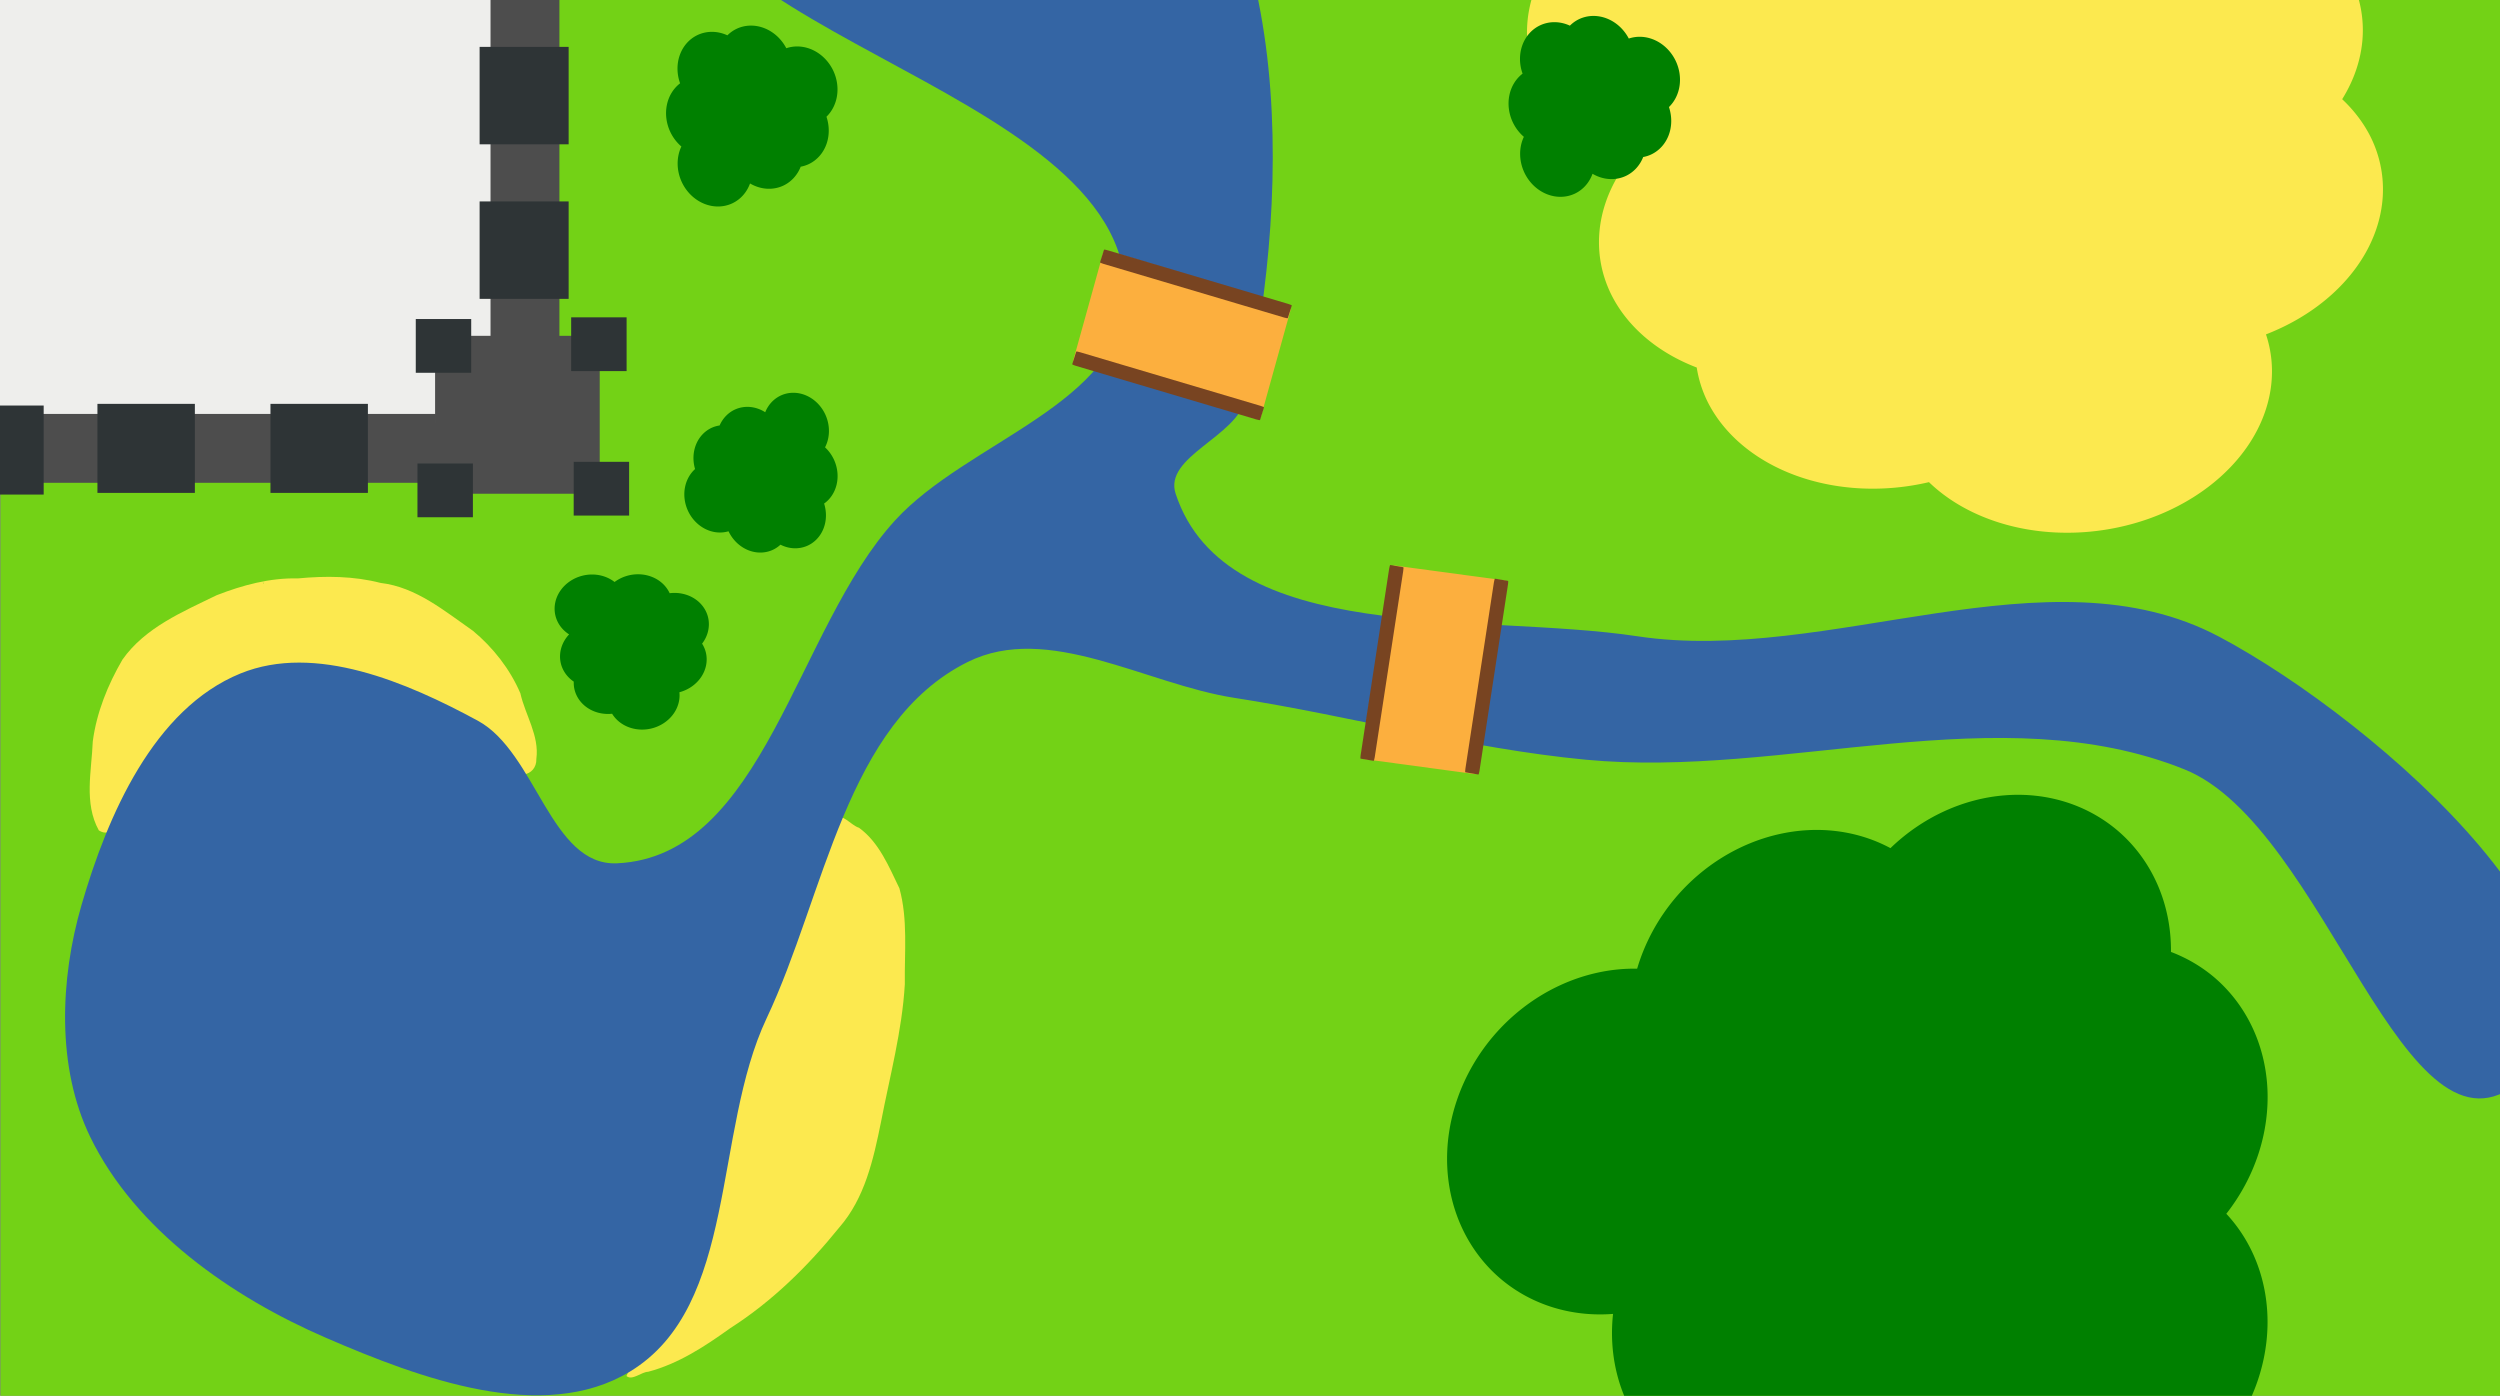 <?xml version="1.0" encoding="UTF-8" standalone="no"?>
<!-- Created with Inkscape (http://www.inkscape.org/) -->

<svg
   xmlns:dc="http://purl.org/dc/elements/1.1/"
   xmlns:cc="http://creativecommons.org/ns#"
   xmlns:rdf="http://www.w3.org/1999/02/22-rdf-syntax-ns#"
   xmlns:svg="http://www.w3.org/2000/svg"
   xmlns="http://www.w3.org/2000/svg"
   xmlns:xlink="http://www.w3.org/1999/xlink"
   xmlns:sodipodi="http://sodipodi.sourceforge.net/DTD/sodipodi-0.dtd"
   xmlns:inkscape="http://www.inkscape.org/namespaces/inkscape"
   sodipodi:docname="map.svg"
   inkscape:version="0.91 r13725"
   version="1.1"
   id="svg16054"
   viewBox="0 0 2125.984 1187.008"
   height="33.5cm"
   width="60cm">
  <rect x="0" y="0" width="2125.984" height="1187.008" fill="#808080" stroke="none"/>
  <defs
     id="defs16056">
    <inkscape:path-effect
       effect="spiro"
       id="path-effect5341"
       is_visible="true" />
    <inkscape:path-effect
       effect="spiro"
       id="path-effect17606"
       is_visible="true" />
    <inkscape:path-effect
       is_visible="true"
       id="path-effect16830"
       effect="spiro" />
    <inkscape:path-effect
       is_visible="true"
       id="path-effect16826"
       effect="spiro" />
    <inkscape:path-effect
       is_visible="true"
       id="path-effect16822"
       effect="spiro" />
    <inkscape:path-effect
       is_visible="true"
       id="path-effect16818"
       effect="spiro" />
    <inkscape:path-effect
       is_visible="true"
       id="path-effect16814"
       effect="spiro" />
    <inkscape:path-effect
       is_visible="true"
       id="path-effect16810"
       effect="spiro" />
    <inkscape:path-effect
       is_visible="true"
       id="path-effect16806"
       effect="spiro" />
    <inkscape:path-effect
       is_visible="true"
       id="path-effect16802"
       effect="spiro" />
    <inkscape:path-effect
       is_visible="true"
       id="path-effect16798"
       effect="spiro" />
    <inkscape:path-effect
       effect="spiro"
       id="path-effect16794"
       is_visible="true" />
    <inkscape:path-effect
       effect="spiro"
       id="path-effect16790"
       is_visible="true" />
    <inkscape:path-effect
       effect="spiro"
       id="path-effect16786"
       is_visible="true" />
    <inkscape:path-effect
       effect="spiro"
       id="path-effect16782"
       is_visible="true" />
    <inkscape:path-effect
       effect="spiro"
       id="path-effect16778"
       is_visible="true" />
    <inkscape:path-effect
       effect="spiro"
       id="path-effect16774"
       is_visible="true" />
    <pattern
       id="pattern6063"
       height="17.852"
       width="24.817"
       y="0"
       x="0"
       patternUnits="userSpaceOnUse"
       patternTransform="matrix(1,0,0,-1,-4171.3,1094.507)">
      <g
         id="g6065">
        <g
           id="g6067"
           clip-path="url(#clipPath6059)">
          <g
             id="g6069"
             transform="translate(1.834,14.357)">
            <path
               id="path6071"
               style="fill:none;stroke:#ffffff;stroke-opacity:1;stroke-width:0.5;stroke-linecap:round;stroke-linejoin:round;stroke-miterlimit:10;stroke-dasharray:none"
               d="M 0,0 C 0,0 3,2.5 6.75,1.5" />
          </g>
          <g
             id="g6073"
             transform="translate(8.503,10.988)">
            <path
               id="path6075"
               style="fill:none;stroke:#ffffff;stroke-opacity:1;stroke-width:0.5;stroke-linecap:round;stroke-linejoin:round;stroke-miterlimit:10;stroke-dasharray:none"
               d="M 0,0 C 0,0 3.285,2.112 6.883,0.657" />
          </g>
          <g
             id="g6077"
             transform="translate(0.25,5.2)">
            <path
               id="path6079"
               style="fill:none;stroke:#ffffff;stroke-opacity:1;stroke-width:0.5;stroke-linecap:round;stroke-linejoin:round;stroke-miterlimit:10;stroke-dasharray:none"
               d="M 0,0 C 0,0 3.285,2.111 6.883,0.657" />
          </g>
          <g
             id="g6081"
             transform="translate(16.812,5.2)">
            <path
               id="path6083"
               style="fill:none;stroke:#ffffff;stroke-opacity:1;stroke-width:0.5;stroke-linecap:round;stroke-linejoin:round;stroke-miterlimit:10;stroke-dasharray:none"
               d="M 0,0 C 0,0 3.285,2.111 6.883,0.657" />
          </g>
          <g
             id="g6085"
             transform="translate(17.653,16.824)">
            <path
               id="path6087"
               style="fill:none;stroke:#ffffff;stroke-opacity:1;stroke-width:0.5;stroke-linecap:round;stroke-linejoin:round;stroke-miterlimit:10;stroke-dasharray:none"
               d="M 0,0 C 0,0 3.48,1.771 6.915,-0.035" />
          </g>
          <g
             id="g6089"
             transform="translate(8.503,0.25)">
            <path
               id="path6091"
               style="fill:none;stroke:#ffffff;stroke-opacity:1;stroke-width:0.5;stroke-linecap:round;stroke-linejoin:round;stroke-miterlimit:10;stroke-dasharray:none"
               d="M 0,0 C 0,0 3.285,2.112 6.883,0.657" />
          </g>
        </g>
      </g>
    </pattern>
    <clipPath
       id="clipPath6059"
       clipPathUnits="userSpaceOnUse">
      <path
         inkscape:connector-curvature="0"
         id="path6061"
         d="m 0,17.852 24.817,0 L 24.817,0 0,0 0,17.852 Z" />
    </clipPath>
    <pattern
       patternUnits="userSpaceOnUse"
       width="62.722"
       height="13.94"
       patternTransform="translate(311.765,-798.751)"
       id="pattern17603">
      <path
         style="fill:none;fill-rule:evenodd;stroke:#c6d8ec;stroke-width:5;stroke-linecap:round;stroke-linejoin:miter;stroke-miterlimit:4;stroke-dasharray:none;stroke-opacity:1"
         d="m 2.519,11.046 c 1.968,-3.141 4.918,-5.657 8.33,-7.104 3.413,-1.447 7.272,-1.818 10.898,-1.048 3.417,0.726 6.543,2.411 9.614,4.076 3.071,1.665 6.197,3.35 9.614,4.076 3.626,0.77 7.485,0.399 10.898,-1.048 3.413,-1.447 6.363,-3.963 8.33,-7.104"
         id="path16841"
         inkscape:path-effect="#path-effect17606"
         inkscape:original-d="m 2.5190187,11.046121 c 4.7295,-7.9737299 12.4985203,-20.3940399 19.2280503,-8.1520099 3.08913,6.29503 7.11407,10.7969399 19.22806,8.1520099 8.07439,-1.7629299 17.66593,-23.93629 19.22805,-8.1520099"
         inkscape:connector-curvature="0"
         sodipodi:nodetypes="ccsc" />
    </pattern>
    <linearGradient
       id="linearGradient10874">
      <stop
         offset="0"
         style="stop-color:#3c1a0f;stop-opacity:1"
         id="stop10876" />
      <stop
         offset="1"
         style="stop-color:#d7bbb3;stop-opacity:1"
         id="stop10878" />
    </linearGradient>
    <linearGradient
       id="linearGradient10852">
      <stop
         offset="0"
         style="stop-color:#391b0f;stop-opacity:1"
         id="stop10854" />
      <stop
         offset="0.11"
         style="stop-color:#5b2318;stop-opacity:1"
         id="stop10856" />
      <stop
         offset="0.275"
         style="stop-color:#5b2318;stop-opacity:1"
         id="stop10858" />
      <stop
         offset="1"
         style="stop-color:#905036;stop-opacity:1"
         id="stop10860" />
    </linearGradient>
    <linearGradient
       id="linearGradient10752">
      <stop
         offset="0"
         style="stop-color:#905036;stop-opacity:1"
         id="stop10754" />
      <stop
         offset="0.225"
         style="stop-color:#5b2318;stop-opacity:1"
         id="stop10760" />
      <stop
         offset="0.613"
         style="stop-color:#5b2318;stop-opacity:1"
         id="stop10762" />
      <stop
         offset="1"
         style="stop-color:#905036;stop-opacity:1"
         id="stop10756" />
    </linearGradient>
    <linearGradient
       gradientUnits="userSpaceOnUse"
       xlink:href="#linearGradient10752"
       id="linearGradient10758"
       y2="349.533"
       x2="498.753"
       y1="756.474"
       x1="498.753" />
    <linearGradient
       gradientTransform="matrix(0.937,-0.859,0.859,0.937,-400.209,462.786)"
       gradientUnits="userSpaceOnUse"
       xlink:href="#linearGradient10852"
       id="linearGradient10797"
       y2="353.797"
       x2="498.753"
       y1="750.285"
       x1="498.753" />
    <linearGradient
       gradientTransform="matrix(0.937,-0.859,0.859,0.937,-400.209,462.786)"
       gradientUnits="userSpaceOnUse"
       xlink:href="#linearGradient10874"
       id="linearGradient10872"
       y2="278.814"
       x2="509.897"
       y1="544.747"
       x1="509.971" />
    <pattern
       patternUnits="userSpaceOnUse"
       width="27.389"
       height="21.849"
       patternTransform="translate(908.493,821.85)"
       id="pattern11050">
      <path
         id="path11012"
         d="m 11.007,11.767 c 3.539,-1.007 3.37,-1.511 6.74,0.168 3.37,1.679 2.022,2.518 0.674,4.029 -1.348,1.511 -5.898,4.869 -7.583,3.022 -1.685,-1.847 -3.707,-1.511 -2.865,-3.358 0.843,-1.847 3.033,-3.861 3.033,-3.861 z"
         style="fill:#8b4c33;fill-opacity:1;stroke:none" />
      <path
         id="path11014"
         d="m 19.938,4.883 c -2.696,1.679 -4.381,2.183 -3.707,3.694 0.674,1.511 2.191,3.022 3.37,3.022 1.18,0 3.707,2.015 4.887,0.504 1.18,-1.511 3.202,-2.183 2.865,-4.197 -0.337,-2.015 0,-2.518 -2.696,-3.358 -2.696,-0.839 -4.718,0.336 -4.718,0.336 z"
         style="fill:#8b4c33;fill-opacity:1;stroke:none" />
      <path
         id="path11016"
         d="m 21.117,14.957 c -1.685,2.183 -3.37,2.183 -3.202,3.526 0.169,1.343 1.18,3.526 3.37,3.358 2.191,-0.168 4.718,-0.504 4.887,-2.518 0.169,-2.015 1.854,-4.197 0,-4.869 -1.854,-0.672 -5.055,0.504 -5.055,0.504 z"
         style="fill:#8b4c33;fill-opacity:1;stroke:none" />
      <path
         id="path11018"
         d="m 8.816,8.409 c 3.033,0.839 4.044,0.336 4.718,-0.168 0.674,-0.504 1.18,-1.175 2.359,-2.686 1.18,-1.511 0.674,-3.19 -0.169,-4.365 -0.843,-1.175 -0.843,-1.175 -2.696,-0.504 -1.854,0.672 -3.202,1.007 -3.202,3.022 0,2.015 -1.011,4.701 -1.011,4.701 z"
         style="fill:#8b4c33;fill-opacity:1;stroke:none" />
      <path
         id="path11020"
         d="m 7.805,3.204 c -0.337,2.35 0.843,3.694 -1.011,5.372 -1.854,1.679 -4.381,5.372 -5.055,2.518 -0.674,-2.854 -2.865,-4.197 -1.011,-6.884 1.854,-2.686 2.191,-4.869 4.213,-4.029 2.022,0.839 2.865,3.022 2.865,3.022 z"
         style="fill:#8b4c33;fill-opacity:1;stroke:none" />
      <path
         id="path11022"
         d="m 7.468,10.591 c 1.854,-0.504 2.528,-1.343 1.011,2.183 -1.517,3.526 -3.37,7.723 -4.381,7.219 -1.011,-0.504 -2.528,-3.861 -2.191,-5.205 0.337,-1.343 2.359,-1.175 3.202,-2.35 0.843,-1.175 2.359,-1.847 2.359,-1.847 z"
         style="fill:#8b4c33;fill-opacity:1;stroke:none" />
    </pattern>
    <linearGradient
       id="linearGradient5542">
      <stop
         style="stop-color:#ff8037;stop-opacity:1"
         offset="0"
         id="stop5544" />
      <stop
         style="stop-color:#ffa546;stop-opacity:1"
         offset="1"
         id="stop5546" />
    </linearGradient>
    <linearGradient
       id="linearGradient5552">
      <stop
         id="stop5554"
         offset="0"
         style="stop-color:#fa8a8d;stop-opacity:1" />
      <stop
         id="stop5556"
         offset="1"
         style="stop-color:#f9353a;stop-opacity:1" />
    </linearGradient>
    <linearGradient
       id="linearGradient5536">
      <stop
         style="stop-color:#a8ed81;stop-opacity:1"
         offset="0"
         id="stop5538" />
      <stop
         style="stop-color:#66c430;stop-opacity:1"
         offset="1"
         id="stop5540" />
    </linearGradient>
    <linearGradient
       id="linearGradient5518">
      <stop
         style="stop-color:#ffd05b;stop-opacity:1"
         offset="0"
         id="stop5520" />
      <stop
         style="stop-color:#fff0cb;stop-opacity:1"
         offset="1"
         id="stop5522" />
    </linearGradient>
    <linearGradient
       id="linearGradient5524">
      <stop
         style="stop-color:#bbd5f8;stop-opacity:1"
         offset="0"
         id="stop5526" />
      <stop
         style="stop-color:#5e99ea;stop-opacity:1"
         offset="1"
         id="stop5528" />
    </linearGradient>
    <linearGradient
       id="linearGradient5512">
      <stop
         style="stop-color:#dfa0ed;stop-opacity:1"
         offset="0"
         id="stop5514" />
      <stop
         style="stop-color:#c650df;stop-opacity:1"
         offset="1"
         id="stop5516" />
    </linearGradient>
    <radialGradient
       gradientTransform="matrix(0.85,-0.151,0.024,0.891,151.976,170.91)"
       r="19"
       fy="130"
       fx="1036"
       cy="130"
       cx="1036"
       gradientUnits="userSpaceOnUse"
       id="radialGradient5612"
       xlink:href="#linearGradient5614"
       inkscape:collect="always" />
    <linearGradient
       id="linearGradient5614">
      <stop
         style="stop-color:#8a8a8a;stop-opacity:1"
         offset="0"
         id="stop5616" />
      <stop
         style="stop-color:#ffffff;stop-opacity:1"
         offset="1"
         id="stop5618" />
    </linearGradient>
  </defs>
  <sodipodi:namedview
     units="cm"
     fit-margin-bottom="0"
     fit-margin-right="0"
     fit-margin-left="0"
     fit-margin-top="0"
     inkscape:window-maximized="1"
     inkscape:window-y="870"
     inkscape:window-x="0"
     inkscape:window-height="1017"
     inkscape:window-width="1920"
     borderlayer="true"
     showgrid="false"
     inkscape:current-layer="layer2"
     inkscape:document-units="cm"
     inkscape:cy="495.96164"
     inkscape:cx="543.69248"
     inkscape:zoom="0.70710678"
     inkscape:pageshadow="2"
     inkscape:pageopacity="0.0"
     borderopacity="1.0"
     bordercolor="#666666"
     pagecolor="#ffffff"
     id="base" />
  <g
     inkscape:groupmode="layer"
     id="layer2"
     inkscape:label="background"
     style="display:inline">
    <rect
       style="opacity:1;fill:#73d216;fill-opacity:1;stroke:#3465a4;stroke-width:0;stroke-miterlimit:4;stroke-dasharray:none;stroke-dashoffset:0;stroke-opacity:1"
       id="rect16686"
       width="1614.286"
       height="2128.572"
       x="-1189.129"
       y="0.404"
       transform="matrix(0,-1,1,0,0,0)" />
    <path
       style="display:inline;fill:#fce94f;fill-opacity:1"
       d="m 532.727,1170.156 c 6.819,-16.456 24.601,-31.276 32.684,-49.043 12.542,-31.077 14.745,-65.108 22.238,-97.577 10.95,-54.569 23.349,-109.79 49.734,-159.294 14.445,-43.817 33.323,-86.403 45.547,-130.975 2.781,-14.668 12.042,-30.608 26.348,-37.725 7.157,-4.501 14.342,6.347 21.222,8.392 17.087,12.388 25.408,33.061 34.347,51.461 7.31,26.421 4.251,54.413 4.612,81.535 -2.299,39.703 -12.796,78.401 -20.283,117.339 -6.429,31.692 -13.692,64.719 -35.64,89.756 -26.491,32.788 -56.898,62.676 -92.538,85.453 -21.514,15.407 -43.923,30.219 -69.81,37.069 -5.713,0.076 -13.542,7.829 -18.46,3.609 z"
       id="path4859"
       inkscape:connector-curvature="0" />
    <path
       style="display:inline;fill:#fce94f;fill-opacity:1"
       d="m 84.05,706.157 c -12.852,-23.224 -6.127,-50.558 -5.156,-75.634 3.215,-24.655 12.838,-48.283 25.256,-69.624 19.216,-27.265 51.184,-40.626 80.152,-54.746 22.013,-8.585 45.287,-14.852 69.099,-14.278 23.439,-2.219 47.336,-2.077 70.236,3.841 30.363,3.544 54.421,23.964 78.605,40.763 17.117,14.223 31.486,32.534 40.269,53.075 4.209,18.642 16.219,36.012 13.61,55.803 0.53,15.17 -20.116,19.008 -22.592,2.475 -7.207,-19.549 -29.256,-25.623 -45.398,-36.022 -46.981,-23.101 -98.867,-44.759 -152.382,-38.001 -47.657,6.258 -86.218,40.708 -111.357,79.888 -7.345,12.184 -16.36,24.336 -20.784,37.664 -0.038,9.42 -9.545,21.405 -19.559,14.796 z M 224.323,495.913 c -1.169,-1.37 -0.887,0.937 0,0 z m 57.091,-2.499 -2.387,0.004 2.387,-0.004 z"
       id="path4325"
       inkscape:connector-curvature="0" />
    <g
       id="g5306"
       transform="translate(273.186,662.856)">
      <path
         sodipodi:nodetypes="aaaaaaaaaaaaaaaaaaaaaa"
         inkscape:connector-curvature="0"
         id="path17612"
         d="m -196.508,303.876 c 38.335,79.105 120.034,136.167 200.727,171.035 79.549,34.374 184.34,73.549 258.403,28.556 91.785,-55.76 70.298,-203.406 116.176,-300.509 49.522,-104.818 67.154,-251.235 170.948,-302.869 68.24,-33.947 151.295,18.792 226.61,30.482 99.956,15.515 198.168,43 298.862,52.615 168.984,16.135 351.662,-55.04 509.19,8.21 120.565,48.409 187.287,349.611 285.847,264.963 115.399,-99.11 -121.769,-306.382 -256.137,-377.692 -145.751,-77.35 -331.863,24.211 -495.012,-0.465 -135.386,-20.477 -349.536,8.894 -392.518,-121.11 -10.513,-31.796 52.205,-48.307 59.425,-81.009 39.961,-180.982 42.339,-438.876 -109.521,-545.129 -102.569,-71.765 -330.467,-61.672 -371.246,56.682 -59.933,173.947 382.55,217.779 378.511,401.717 -1.997,90.958 -134.339,123.082 -195.713,190.242 C 403.603,-128.003 376.594,65.516 251.555,71.29 195.127,73.895 182.809,-23.018 133.155,-49.953 72.881,-82.649 -5.066,-116 -68.589,-90.176 -142.391,-60.173 -181.705,30.327 -203.887,106.844 c -18.3,63.125 -21.283,137.888 7.379,197.032 z"
         style="fill:#3465a4;fill-opacity:1;fill-rule:evenodd;stroke:none;stroke-width:1px;stroke-linecap:butt;stroke-linejoin:miter;stroke-opacity:1" />
    </g>
  </g>
  <g
     inkscape:groupmode="layer"
     id="layer7"
     inkscape:label="detail" />
  <g
     inkscape:groupmode="layer"
     id="layer3"
     inkscape:label="terrains"
     style="display:inline">
    <path
       d="m 459.592,140.039 a 153.196,138.371 40.309 0 0 -95.383,45.502 153.196,138.371 40.309 0 0 -29.758,95.484 153.196,138.371 40.309 0 0 -118.273,44.637 153.196,138.371 40.309 0 0 -30.018,91.633 153.196,138.371 40.309 0 0 -23.812,21.475 153.196,138.371 40.309 0 0 12.742,190.467 153.196,138.371 40.309 0 0 48.324,169.158 153.196,138.371 40.309 0 0 196.193,4.152 153.196,138.371 40.309 0 0 201.234,-10.467 153.196,138.371 40.309 0 0 21.43,-36.596 A 153.196,138.371 40.309 0 0 745.582,709.969 153.196,138.371 40.309 0 0 730.539,516.939 153.196,138.371 40.309 0 0 688.457,334.24 153.196,138.371 40.309 0 0 628.02,301.523 153.196,138.371 40.309 0 0 570.545,179.129 153.196,138.371 40.309 0 0 459.592,140.039 Z"
       id="path16717"
       style="opacity:1;fill:#008000;fill-opacity:1;stroke:#3465a4;stroke-width:0;stroke-miterlimit:4;stroke-dasharray:none;stroke-dashoffset:0;stroke-opacity:1"
       inkscape:original="M 459.5918 140.03906 A 153.196 138.37059 40.309028 0 0 364.20898 185.54102 A 153.196 138.37059 40.309028 0 0 334.45117 281.02539 A 153.196 138.37059 40.309028 0 0 216.17773 325.66211 A 153.196 138.37059 40.309028 0 0 186.16016 417.29492 A 153.196 138.37059 40.309028 0 0 162.34766 438.76953 A 153.196 138.37059 40.309028 0 0 175.08984 629.23633 A 153.196 138.37059 40.309028 0 0 223.41406 798.39453 A 153.196 138.37059 40.309028 0 0 419.60742 802.54688 A 153.196 138.37059 40.309028 0 0 620.8418 792.08008 A 153.196 138.37059 40.309028 0 0 642.27148 755.48438 A 153.196 138.37059 40.309028 0 0 745.58203 709.96875 A 153.196 138.37059 40.309028 0 0 730.53906 516.93945 A 153.196 138.37059 40.309028 0 0 688.45703 334.24023 A 153.196 138.37059 40.309028 0 0 628.01953 301.52344 A 153.196 138.37059 40.309028 0 0 570.54492 179.12891 A 153.196 138.37059 40.309028 0 0 459.5918 140.03906 z "
       inkscape:radius="0"
       sodipodi:type="inkscape:offset"
       transform="matrix(0,-1,1,0,1090.698,1451.787)" />
    <g
       id="g16729"
       transform="matrix(2.062,0.871,-1.029,1.744,827.964,165.597)">
      <path
         style="opacity:1;fill:#fce94f;fill-opacity:1;stroke:#3465a4;stroke-width:0;stroke-miterlimit:4;stroke-dasharray:none;stroke-dashoffset:0;stroke-opacity:1"
         d="m 163.374,-232.877 a 64.681,71.611 41.048 0 0 1.754,96.481 64.681,71.611 41.048 0 0 44.45,14.484 64.681,71.611 41.048 0 0 20.151,55.551 64.681,71.611 41.048 0 0 42.649,14.583 64.681,71.611 41.048 0 0 9.893,11.259 64.681,71.611 41.048 0 0 89.102,-4.808 64.681,71.611 41.048 0 0 79.357,-21.568 64.681,71.611 41.048 0 0 3.123,-91.677 64.681,71.611 41.048 0 0 -3.68,-94.121 64.681,71.611 41.048 0 0 -16.976,-10.237 64.681,71.611 41.048 0 0 -20.652,-48.562 64.681,71.611 41.048 0 0 -90.314,5.868 64.681,71.611 41.048 0 0 -85.648,18.569 64.681,71.611 41.048 0 0 -15.656,28.051 64.681,71.611 41.048 0 0 -57.555,26.128 z"
         id="path16731"
         inkscape:connector-curvature="0" />
    </g>
    <rect
       style="fill:#eeeeec;fill-opacity:1"
       id="rect4283"
       width="485.714"
       height="452.857"
       x="-11.429"
       y="-77.278" />
    <path
       style="fill:#fce94f;fill-opacity:1"
       d=""
       id="path4327"
       inkscape:connector-curvature="0"
       transform="translate(0,-1.2207033e-4)" />
    <path
       style="fill:#fce94f;fill-opacity:1"
       d=""
       id="path4331"
       inkscape:connector-curvature="0"
       transform="translate(0,-1.2207033e-4)" />
  </g>
  <g
     inkscape:groupmode="layer"
     id="layer5"
     inkscape:label="castle_wall">
    <rect
       style="fill:#4d4d4d;fill-opacity:1"
       id="rect4286"
       width="140"
       height="134.286"
       x="370"
       y="285.579" />
    <rect
       style="fill:#4d4d4d;fill-opacity:1"
       id="rect4290"
       width="58.571"
       height="404.286"
       x="417.143"
       y="-97.278" />
    <rect
       style="fill:#4d4d4d;fill-opacity:1"
       id="rect4292"
       width="424.286"
       height="44.286"
       x="-20"
       y="359.865"
       ry="0"
       transform="translate(0,-1.2207033e-4)" />
    <rect
       style="fill:#4d4d4d;fill-opacity:1"
       id="rect4290-9"
       width="58.571"
       height="404.286"
       x="352.008"
       y="-370.714"
       transform="matrix(0,1,-1,0,0,0)" />
  </g>
  <g
     inkscape:groupmode="layer"
     id="layer6"
     inkscape:label="castle_fort">
    <rect
       style="fill:#2e3436;fill-opacity:1"
       id="rect4359"
       width="47.143"
       height="45.714"
       x="485.714"
       y="269.865" />
    <rect
       style="fill:#2e3436;fill-opacity:1"
       id="rect4328-0"
       width="75.714"
       height="82.857"
       x="407.857"
       y="39.865" />
    <rect
       style="fill:#2e3436;fill-opacity:1"
       id="rect4328-9"
       width="75.714"
       height="82.857"
       x="407.857"
       y="171.293" />
    <rect
       style="display:inline;fill:#2e3436;fill-opacity:1"
       id="rect4328-3"
       width="75.714"
       height="82.857"
       x="343.436"
       y="-312.857"
       transform="matrix(0,1,-1,0,0,0)" />
    <rect
       style="fill:#2e3436;fill-opacity:1"
       id="rect4328-6"
       width="75.714"
       height="82.857"
       x="343.436"
       y="-165.714"
       transform="matrix(0,1,-1,0,0,0)" />
    <rect
       style="fill:#2e3436;fill-opacity:1"
       id="rect4328-06"
       width="75.714"
       height="82.857"
       x="344.865"
       y="-37.143"
       transform="matrix(0,1,-1,0,0,0)" />
    <rect
       style="fill:#2e3436;fill-opacity:1"
       id="rect4359-6"
       width="47.143"
       height="45.714"
       x="487.857"
       y="392.722" />
    <rect
       style="fill:#2e3436;fill-opacity:1"
       id="rect4359-1"
       width="47.143"
       height="45.714"
       x="355"
       y="394.151" />
    <rect
       style="fill:#2e3436;fill-opacity:1"
       id="rect4359-8"
       width="47.143"
       height="45.714"
       x="353.571"
       y="271.294" />
  </g>
  <g
     inkscape:label="paths"
     inkscape:groupmode="layer"
     id="layer1"
     transform="translate(325.714,386.074)"
     style="display:inline">
    <g
       id="g16741"
       transform="matrix(0,-0.482,0.482,0,1400.104,17.126)" />
    <g
       id="g5561"
       transform="matrix(1.326,0.173,-0.187,1.229,-260.151,-200.291)">
      <g
         style="fill:#fcaf3e;fill-opacity:1"
         transform="matrix(0.985,-0.175,0.175,0.985,-22.742,156.99)"
         id="g5245">
        <rect
           ry="2.562"
           rx="2.562"
           transform="matrix(-0.18,0.984,-0.984,-0.18,0,0)"
           y="-956.274"
           x="-42.604"
           height="74.965"
           width="133.911"
           id="rect4946"
           style="color:#000000;clip-rule:nonzero;display:inline;overflow:visible;visibility:visible;opacity:1;isolation:auto;mix-blend-mode:normal;color-interpolation:sRGB;color-interpolation-filters:linearRGB;solid-color:#000000;solid-opacity:1;fill:#fcaf3e;fill-opacity:1;fill-rule:evenodd;stroke:none;stroke-width:10;stroke-linecap:round;stroke-linejoin:round;stroke-miterlimit:4;stroke-dasharray:none;stroke-dashoffset:0;stroke-opacity:1;color-rendering:auto;image-rendering:auto;shape-rendering:auto;text-rendering:auto;enable-background:accumulate" />
      </g>
      <g
         id="g5553"
         transform="matrix(0.119,-0.175,0.021,0.985,752.028,156.99)"
         style="fill:#784421;fill-opacity:1">
        <rect
           style="color:#000000;clip-rule:nonzero;display:inline;overflow:visible;visibility:visible;opacity:1;isolation:auto;mix-blend-mode:normal;color-interpolation:sRGB;color-interpolation-filters:linearRGB;solid-color:#000000;solid-opacity:1;fill:#784421;fill-opacity:1;fill-rule:evenodd;stroke:none;stroke-width:10;stroke-linecap:round;stroke-linejoin:round;stroke-miterlimit:4;stroke-dasharray:none;stroke-dashoffset:0;stroke-opacity:1;color-rendering:auto;image-rendering:auto;shape-rendering:auto;text-rendering:auto;enable-background:accumulate"
           id="rect5555"
           width="133.911"
           height="74.965"
           x="-42.604"
           y="-956.274"
           transform="matrix(-0.18,0.984,-0.984,-0.18,0,0)"
           rx="2.562"
           ry="2.562" />
      </g>
      <g
         style="fill:#784421;fill-opacity:1"
         transform="matrix(0.119,-0.175,0.021,0.985,819.203,156.99)"
         id="g5557">
        <rect
           ry="2.562"
           rx="2.562"
           transform="matrix(-0.18,0.984,-0.984,-0.18,0,0)"
           y="-956.274"
           x="-42.604"
           height="74.965"
           width="133.911"
           id="rect5559"
           style="color:#000000;clip-rule:nonzero;display:inline;overflow:visible;visibility:visible;opacity:1;isolation:auto;mix-blend-mode:normal;color-interpolation:sRGB;color-interpolation-filters:linearRGB;solid-color:#000000;solid-opacity:1;fill:#784421;fill-opacity:1;fill-rule:evenodd;stroke:none;stroke-width:10;stroke-linecap:round;stroke-linejoin:round;stroke-miterlimit:4;stroke-dasharray:none;stroke-dashoffset:0;stroke-opacity:1;color-rendering:auto;image-rendering:auto;shape-rendering:auto;text-rendering:auto;enable-background:accumulate" />
      </g>
    </g>
    <g
       style="display:inline"
       id="g5561-2"
       transform="matrix(-0.352,1.29,-1.192,-0.353,1216.853,-1192.315)">
      <g
         style="fill:#fcaf3e;fill-opacity:1"
         transform="matrix(0.985,-0.175,0.175,0.985,-22.742,156.99)"
         id="g5245-3">
        <rect
           ry="2.562"
           rx="2.562"
           transform="matrix(-0.18,0.984,-0.984,-0.18,0,0)"
           y="-956.274"
           x="-42.604"
           height="74.965"
           width="133.911"
           id="rect4946-7"
           style="color:#000000;clip-rule:nonzero;display:inline;overflow:visible;visibility:visible;opacity:1;isolation:auto;mix-blend-mode:normal;color-interpolation:sRGB;color-interpolation-filters:linearRGB;solid-color:#000000;solid-opacity:1;fill:#fcaf3e;fill-opacity:1;fill-rule:evenodd;stroke:none;stroke-width:10;stroke-linecap:round;stroke-linejoin:round;stroke-miterlimit:4;stroke-dasharray:none;stroke-dashoffset:0;stroke-opacity:1;color-rendering:auto;image-rendering:auto;shape-rendering:auto;text-rendering:auto;enable-background:accumulate" />
      </g>
      <g
         id="g5553-5"
         transform="matrix(0.119,-0.175,0.021,0.985,752.028,156.99)"
         style="fill:#784421;fill-opacity:1">
        <rect
           style="color:#000000;clip-rule:nonzero;display:inline;overflow:visible;visibility:visible;opacity:1;isolation:auto;mix-blend-mode:normal;color-interpolation:sRGB;color-interpolation-filters:linearRGB;solid-color:#000000;solid-opacity:1;fill:#784421;fill-opacity:1;fill-rule:evenodd;stroke:none;stroke-width:10;stroke-linecap:round;stroke-linejoin:round;stroke-miterlimit:4;stroke-dasharray:none;stroke-dashoffset:0;stroke-opacity:1;color-rendering:auto;image-rendering:auto;shape-rendering:auto;text-rendering:auto;enable-background:accumulate"
           id="rect5555-9"
           width="133.911"
           height="74.965"
           x="-42.604"
           y="-956.274"
           transform="matrix(-0.18,0.984,-0.984,-0.18,0,0)"
           rx="2.562"
           ry="2.562" />
      </g>
      <g
         style="fill:#784421;fill-opacity:1"
         transform="matrix(0.119,-0.175,0.021,0.985,819.203,156.99)"
         id="g5557-2">
        <rect
           ry="2.562"
           rx="2.562"
           transform="matrix(-0.18,0.984,-0.984,-0.18,0,0)"
           y="-956.274"
           x="-42.604"
           height="74.965"
           width="133.911"
           id="rect5559-2"
           style="color:#000000;clip-rule:nonzero;display:inline;overflow:visible;visibility:visible;opacity:1;isolation:auto;mix-blend-mode:normal;color-interpolation:sRGB;color-interpolation-filters:linearRGB;solid-color:#000000;solid-opacity:1;fill:#784421;fill-opacity:1;fill-rule:evenodd;stroke:none;stroke-width:10;stroke-linecap:round;stroke-linejoin:round;stroke-miterlimit:4;stroke-dasharray:none;stroke-dashoffset:0;stroke-opacity:1;color-rendering:auto;image-rendering:auto;shape-rendering:auto;text-rendering:auto;enable-background:accumulate" />
      </g>
    </g>
  </g>
  <g
     inkscape:groupmode="layer"
     id="layer4"
     inkscape:label="bushes"
     style="display:inline">
    <path
       style="opacity:1;fill:#008000;fill-opacity:1;stroke:#3465a4;stroke-width:0;stroke-miterlimit:4;stroke-dasharray:none;stroke-dashoffset:0;stroke-opacity:1"
       d="m 1296.345,146.827 a 34.516,31.176 64.596 0 0 42.968,17.804 34.516,31.176 64.596 0 0 14.959,-16.851 34.516,31.176 64.596 0 0 28.426,1.794 34.516,31.176 64.596 0 0 14.656,-16.037 34.516,31.176 64.596 0 0 6.88,-2.203 34.516,31.176 64.596 0 0 15.034,-40.296 34.516,31.176 64.596 0 0 5.752,-39.217 34.516,31.176 64.596 0 0 -39.906,-19.034 34.516,31.176 64.596 0 0 -42.296,-16.499 34.516,31.176 64.596 0 0 -7.792,5.53 34.516,31.176 64.596 0 0 -25.434,-0.226 34.516,31.176 64.596 0 0 -14.799,41.035 34.516,31.176 64.596 0 0 -8.288,41.419 34.516,31.176 64.596 0 0 9.38,12.319 34.516,31.176 64.596 0 0 0.461,30.462 z"
       id="path16743"
       inkscape:connector-curvature="0" />
    <path
       style="opacity:1;fill:#008000;fill-opacity:1;stroke:#3465a4;stroke-width:0;stroke-miterlimit:4;stroke-dasharray:none;stroke-dashoffset:0;stroke-opacity:1"
       d="m 702.205,353.313 a 30.708,27.737 66.712 0 0 -37.618,-17.24 30.708,27.737 66.712 0 0 -13.854,14.491 30.708,27.737 66.712 0 0 -25.214,-2.528 30.708,27.737 66.712 0 0 -13.557,13.776 30.708,27.737 66.712 0 0 -6.189,1.733 30.708,27.737 66.712 0 0 -14.69,35.333 30.708,27.737 66.712 0 0 -6.402,34.679 30.708,27.737 66.712 0 0 34.855,18.233 30.708,27.737 66.712 0 0 37.063,16.058 30.708,27.737 66.712 0 0 7.109,-4.66 30.708,27.737 66.712 0 0 22.606,1.037 30.708,27.737 66.712 0 0 14.505,-35.998 30.708,27.737 66.712 0 0 8.729,-36.553 30.708,27.737 66.712 0 0 -7.935,-11.261 30.708,27.737 66.712 0 0 0.59,-27.098 z"
       id="path4365"
       inkscape:connector-curvature="0" />
    <path
       style="opacity:1;fill:#008000;fill-opacity:1;stroke:#3465a4;stroke-width:0;stroke-miterlimit:4;stroke-dasharray:none;stroke-dashoffset:0;stroke-opacity:1"
       d="m 579.896,155.052 a 34.516,31.176 64.596 0 0 42.968,17.804 34.516,31.176 64.596 0 0 14.959,-16.851 34.516,31.176 64.596 0 0 28.426,1.794 34.516,31.176 64.596 0 0 14.656,-16.037 34.516,31.176 64.596 0 0 6.88,-2.203 34.516,31.176 64.596 0 0 15.034,-40.296 34.516,31.176 64.596 0 0 5.752,-39.217 34.516,31.176 64.596 0 0 -39.906,-19.034 34.516,31.176 64.596 0 0 -42.296,-16.499 34.516,31.176 64.596 0 0 -7.792,5.53 34.516,31.176 64.596 0 0 -25.434,-0.226 34.516,31.176 64.596 0 0 -14.799,41.035 34.516,31.176 64.596 0 0 -8.288,41.419 34.516,31.176 64.596 0 0 9.38,12.319 34.516,31.176 64.596 0 0 0.461,30.462 z"
       id="path4367"
       inkscape:connector-curvature="0" />
    <path
       inkscape:connector-curvature="0"
       id="path4361"
       d="m 496.094,489.384 a 27.737,30.708 77.266 0 0 -23.839,33.823 27.737,30.708 77.266 0 0 11.708,16.273 27.737,30.708 77.266 0 0 -7.104,24.324 27.737,30.708 77.266 0 0 11.06,15.851 27.737,30.708 77.266 0 0 0.57,6.402 27.737,30.708 77.266 0 0 32.044,20.913 27.737,30.708 77.266 0 0 32.919,12.646 27.737,30.708 77.266 0 0 24.309,-30.926 27.737,30.708 77.266 0 0 22.575,-33.495 27.737,30.708 77.266 0 0 -3.279,-7.843 27.737,30.708 77.266 0 0 5.16,-22.033 27.737,30.708 77.266 0 0 -32.732,-20.853 27.737,30.708 77.266 0 0 -34.336,-15.277 27.737,30.708 77.266 0 0 -12.524,5.738 27.737,30.708 77.266 0 0 -26.532,-5.544 z"
       style="opacity:1;fill:#008000;fill-opacity:1;stroke:#3465a4;stroke-width:0;stroke-miterlimit:4;stroke-dasharray:none;stroke-dashoffset:0;stroke-opacity:1" />
  </g>
  <g
     inkscape:groupmode="layer"
     id="layer8"
     inkscape:label="Objects"
     style="display:inline" />
</svg>
